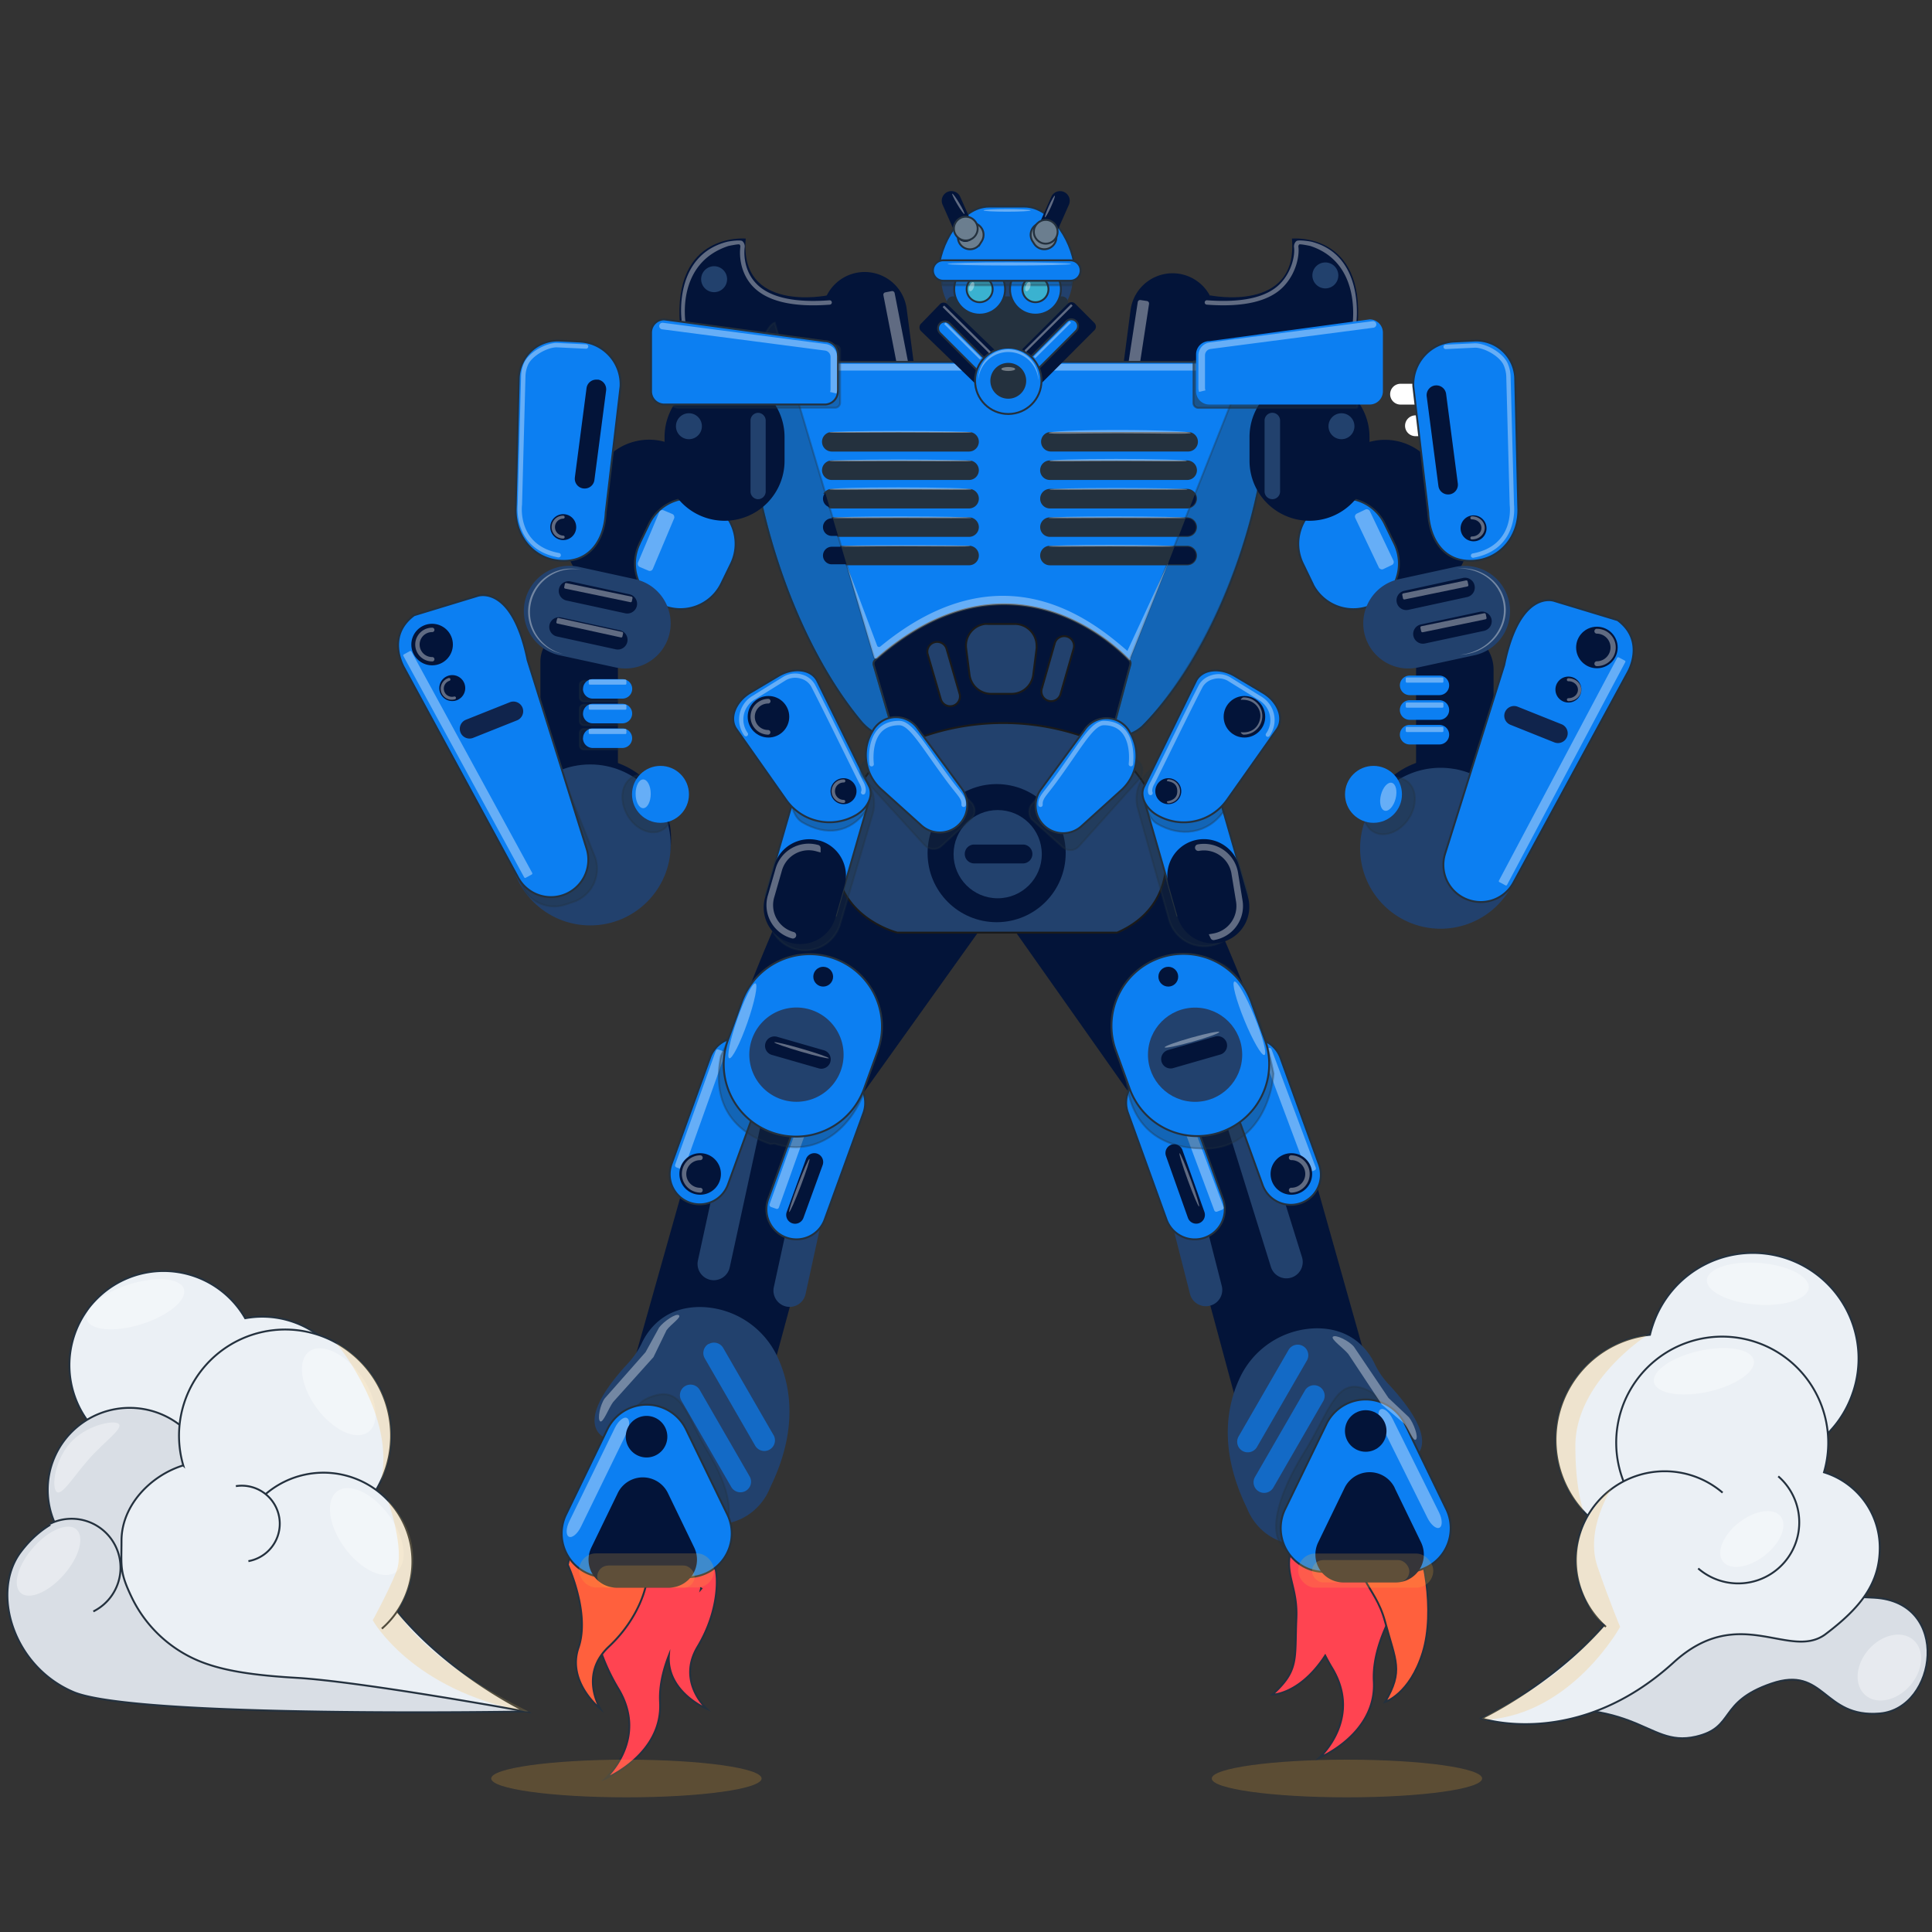 <svg xmlns="http://www.w3.org/2000/svg" viewBox="0 0 2167.12 2167.12"><rect x="0" y="0" width="2167.12" height="2167.12" fill="#333333" stroke="none"/><defs><style>.cls-1,.cls-20{isolation:isolate;}.cls-2{fill:#ebf0f5;}.cls-13,.cls-16,.cls-2,.cls-21,.cls-22,.cls-3,.cls-4,.cls-5,.cls-6{stroke:#24313e;}.cls-13,.cls-16,.cls-19,.cls-2,.cls-21,.cls-22,.cls-3,.cls-4,.cls-5,.cls-6{stroke-miterlimit:10;stroke-width:2.13px;}.cls-3{fill:#d9dee5;}.cls-4{fill:#ff4451;}.cls-5{fill:#ff603d;}.cls-17,.cls-20,.cls-6{fill:#0c7ff2;}.cls-7{fill:#2e2141;}.cls-8{fill:#787184;}.cls-12,.cls-14,.cls-25,.cls-9{fill:#fff;}.cls-10{fill:#031439;}.cls-11,.cls-19{fill:#22416d;}.cls-12,.cls-14,.cls-15,.cls-23,.cls-24{opacity:0.37;}.cls-13,.cls-16{fill:#24313e;}.cls-13{opacity:0.33;mix-blend-mode:multiply;}.cls-14,.cls-23,.cls-25{mix-blend-mode:overlay;}.cls-18{fill:#10244c;}.cls-19{stroke:#1a1a1a;}.cls-20{opacity:0.67;}.cls-21{fill:#3ab2d0;}.cls-22{fill:#6b7e8f;}.cls-24{mix-blend-mode:screen;}.cls-26{fill:#fbb03b;opacity:0.21;}</style></defs><g class="cls-1"><g id="Layer_1" data-name="Layer 1"><path class="cls-2" d="M202.61,1635.19c-3.14.57-6.32,1-9.56,1.31a105.62,105.62,0,1,1,82-157.83c3.14-.57,6.35-1,9.58-1.31a105.61,105.61,0,1,1-82,157.83Z"></path><path class="cls-3" d="M589.65,1919.77S152.46,1927.51,82.53,1898c-68-28.72-93.15-112.28-59.16-157.33,11.29-14.94,24.23-25.88,37.77-33a91.9,91.9,0,1,1,112.15,51c8.38,43.29-37.49,65.22,42.64,74,90.63,9.91,153.56-1.4,200.14,21.25S589.65,1919.77,589.65,1919.77Z"></path><path class="cls-3" d="M1667.17,1924.87s110.54-53.79,204-85.74c137.82-47.12,180-49.84,231.18-47,86.87,4.73,70.41,124.38,6.25,129.88s-61.46-54.24-121.75-33.5-40,49.18-84.6,59.49C1843.88,1961.46,1839.11,1894.41,1667.17,1924.87Z"></path><path class="cls-2" d="M2078.27,1562.32a118.51,118.51,0,0,1-99.64,80.06q-1.25,5.22-3,10.41a118.47,118.47,0,1,1-127.89-155.19c1-.14,2-.25,3-.36.83-3.48,1.82-7,3-10.43a118.46,118.46,0,1,1,224.56,75.51Z"></path><path class="cls-4" d="M1594.69,1754.64a60.34,60.34,0,0,1-.32,6.34,2.43,2.43,0,0,1-.08.61,296.9,296.9,0,0,0-33.27,49.94c-11.61,22.16-21.42,48.9-20,74.44,3.2,58.22-59.31,85-61.21,85.77,1.75-1.62,48.22-44.61,14.4-100.73-2.81-4.66-5.38-9.32-7.74-13.93-.82,1.28-1.65,2.51-2.49,3.75-27.83,40.05-56.89,40.12-56.89,40.12,30.39-27.38,25-39.61,27.06-85.82s-24.57-55.93,8.58-106.19c20.63-31.3,33.06-27.31,40.89-13.65a64.89,64.89,0,0,1,91.08,59.35Z"></path><path class="cls-5" d="M1553.66,1909.1s27.71-8.81,42.18-55.38.63-115.79-12.58-138.45-36.88-57.9-53.37,0,11.8,59.16,23.77,103.84S1574.41,1873.86,1553.66,1909.1Z"></path><path class="cls-4" d="M792.63,1916.68c-1.33-.54-44.59-19.08-42.37-59.38a2.55,2.55,0,0,1,0-.39c-6.53,16.76-10.82,34.78-9.85,52.25,3.2,58.22-59.31,85-61.21,85.78,1.75-1.63,48.22-44.62,14.4-100.74-34.46-57.21-33.65-112.69-28-129.06a64.87,64.87,0,0,1,96-43.5,44.92,44.92,0,0,1,40.4,36c3.89,11.34,4.46,49.74-19.4,89.35C759.26,1885.79,791.42,1915.55,792.63,1916.68Z"></path><path class="cls-5" d="M638,1750.57a41.9,41.9,0,0,0-1,4.28,1.58,1.58,0,0,0-.06.42,205,205,0,0,1,12.72,39.55c3.54,17,5,36.61-.74,53.35-13.14,38.17,23.43,67.8,24.55,68.69-.86-1.42-23.68-38.82,9.45-69.81,33.76-31.58,43.7-68.69,43-80.65a44.91,44.91,0,0,0-88-15.83Z"></path><path class="cls-6" d="M786.7,1781.87l-.39.44a2.45,2.45,0,0,0,.07-.62A1.31,1.31,0,0,1,786.7,1781.87Z"></path><path id="Path_34261" data-name="Path 34261" class="cls-7" d="M1280.33,764.7v23.18h22.32Z"></path><path id="Rectangle_2164" data-name="Rectangle 2164" class="cls-8" d="M1403.39,460.08h44a9.27,9.27,0,0,1,9.27,9.26h0a9.27,9.27,0,0,1-9.27,9.27h-44a9.27,9.27,0,0,1-9.27-9.27h0A9.27,9.27,0,0,1,1403.39,460.08Z"></path><path id="Rectangle_2165" data-name="Rectangle 2165" class="cls-8" d="M1401.42,492h58.14a9.26,9.26,0,0,1,9.27,9.26h0a9.26,9.26,0,0,1-9.27,9.26h-58.14a9.26,9.26,0,0,1-9.26-9.26h0A9.26,9.26,0,0,1,1401.42,492Z"></path><path id="Path_34262" data-name="Path 34262" class="cls-9" d="M1571,430.48h75.14a11.7,11.7,0,0,1,11.7,11.68h0a11.68,11.68,0,0,1-11.7,11.66H1571a11.66,11.66,0,0,1-11.68-11.64v0h0A11.68,11.68,0,0,1,1571,430.48Z"></path><path id="Path_34263" data-name="Path 34263" class="cls-9" d="M1587.74,465.9h75.12a11.68,11.68,0,0,1,11.7,11.67h0a11.68,11.68,0,0,1-11.68,11.68h-75.14a11.67,11.67,0,0,1-11.69-11.66v0h0a11.67,11.67,0,0,1,11.69-11.67Z"></path><path id="Path_9303" data-name="Path 9303" class="cls-10" d="M1140.4,985.21,940.21,1265.4a82.56,82.56,0,0,1-102.39,45.78c-38-13.34-62.85-53.88-11.81-165.11,0,0,97.43-268.17,150.65-278.09S1187.31,877.53,1140.4,985.21Z"></path><path id="Path_9304" data-name="Path 9304" class="cls-10" d="M1094.32,981.71l200,283.69a82.64,82.64,0,0,0,102.42,45.78c38-13.35,64.73-54.11,13.7-165.6,0,0-99.35-267.75-152.53-277.75S1047.26,874.08,1094.32,981.71Z"></path><path id="Path_9307" data-name="Path 9307" class="cls-10" d="M788.87,1251.64l-98.15,348a74.27,74.27,0,0,0,45.8,90.38c35.45,12.49,81.23-1.91,119.7-114L944,1250.82a115.35,115.35,0,0,0-18.32-99.23c-26.09-34.88-69.52-49.94-128.32,76.75a153,153,0,0,0-8.33,23.1Z"></path><path id="Path_9308" data-name="Path 9308" class="cls-10" d="M1455.06,1251.64l98.13,348a74.27,74.27,0,0,1-45.78,90.38c-35.46,12.49-81.24-1.91-119.7-114L1300,1250.82a115.27,115.27,0,0,1,18.32-99.23c26.08-34.88,69.52-49.94,128.3,76.75a148.4,148.4,0,0,1,8.33,23.1Z"></path><path id="Rectangle_1251" data-name="Rectangle 1251" class="cls-11" d="M849.77,1192.58h0a18.22,18.22,0,0,1,13.91,21.67h0l-45.17,207.44a18.31,18.31,0,0,1-21.74,13.91h0a18.3,18.3,0,0,1-13.91-21.74l45.19-207.48A18.27,18.27,0,0,1,849.77,1192.58Z"></path><path id="Rectangle_1252" data-name="Rectangle 1252" class="cls-11" d="M934.87,1222.46h0a18.28,18.28,0,0,1,13.9,21.73l-45.19,207.43a18.23,18.23,0,0,1-21.67,13.91h0A18.29,18.29,0,0,1,868,1443.79l45.19-207.44A18.29,18.29,0,0,1,934.87,1222.46Z"></path><path id="Rectangle_1253" data-name="Rectangle 1253" class="cls-11" d="M1448.4,1433.09h0a18.22,18.22,0,0,1-22.82-11.95h0l-63.09-202.7a18.24,18.24,0,0,1,11.77-23l.18-.06h0a18.28,18.28,0,0,1,22.86,12l0,.12h0l63.13,202.63A18.31,18.31,0,0,1,1448.4,1433.09Z"></path><path id="Path_9336" data-name="Path 9336" class="cls-11" d="M1357,1464.65a18.34,18.34,0,0,1-22.18-13.21h0l-52.4-205.76a18.28,18.28,0,1,1,35-10.68,14.77,14.77,0,0,1,.44,1.74l52.59,205.62a18.25,18.25,0,0,1-13.15,22.2h0Z"></path><path id="Rectangle_1256" data-name="Rectangle 1256" class="cls-6" d="M839.56,1165.86h0A33.73,33.73,0,0,1,859.85,1209h0v.12l-43.29,119.58a33.69,33.69,0,0,1-43.12,20.18h0a33.7,33.7,0,0,1-20.23-43.11h0l43.32-119.51a33.66,33.66,0,0,1,43-20.42Z"></path><path id="Rectangle_1257" data-name="Rectangle 1257" class="cls-6" d="M948.19,1205.34h0a33.7,33.7,0,0,1,20.3,43.11v0h0L925,1368.1a33.66,33.66,0,0,1-43,20.08h0A33.73,33.73,0,0,1,861.71,1345h0L905,1225.41a33.66,33.66,0,0,1,43.17-20.08l.06,0Z"></path><path id="Rectangle_1280" data-name="Rectangle 1280" class="cls-10" d="M916.83,1294.09h0a10,10,0,0,1,5.95,12.74l-21.57,59.27a10,10,0,0,1-12.74,6h0a9.92,9.92,0,0,1-6-12.71v0l21.57-59.24A10,10,0,0,1,916.83,1294.09Z"></path><rect class="cls-12" x="779.85" y="1174.26" width="11.01" height="140.35" rx="2.23" transform="translate(464.14 -191.61) rotate(19.65)"></rect><rect class="cls-12" x="886.84" y="1212.65" width="11.01" height="146.45" rx="2.23" transform="translate(484.32 -225.18) rotate(19.65)"></rect><path id="Rectangle_1255" data-name="Rectangle 1255" class="cls-13" d="M936.42,1085.47h0c45.25,15.19,32.34,140.78,32.34,140.78-16.37,42.08-54.63,71.7-99.84,56.51l-4.82.42c-45.25-15.18-65.31-49.67-55.43-98.45l10.1-22.15c16.21-42.17,72.16-92.24,117.46-77.16Z"></path><path id="Rectangle_1255-2" data-name="Rectangle 1255" class="cls-6" d="M935.7,1075.12h0a81.1,81.1,0,0,1,48.79,103.8l0,0v.21l-15.34,42.32a81.1,81.1,0,0,1-103.78,48.67h0a81.08,81.08,0,0,1-48.79-103.77h0l15.28-42.24a81.13,81.13,0,0,1,103.69-49.06Z"></path><path id="Path_9312" data-name="Path 9312" class="cls-11" d="M676.67,1611.84c-10-6.35-24.57-26.16,27.74-82.62a92,92,0,0,0,15.5-22.68c7.08-15,25.06-40.41,65.33-40.48a96.92,96.92,0,0,1,88.14,58.81c14,31.75,21.09,79.19-8,140.56-.88,1.83-1.71,3.72-2.52,5.6-3.8,8.86-22.06,43.9-73.11,38.85l-95.49-85a125.39,125.39,0,0,0-17.6-13Z"></path><path class="cls-14" d="M673.16,1594.26h0c3.28,2.4,9.45-14.67,14.62-21.64L733,1522.28l14.68-30.21c5.17-7,17.07-14.41,13.79-16.81h0c-3.29-2.39-17,6.91-22.18,13.87l-15.17,27.59-45.78,51.86C673.17,1575.54,669.88,1591.87,673.16,1594.26Z"></path><path class="cls-13" d="M793.5,1627.58c25.22,41.05,34.23,81.76,9.47,94.33s-65.28-10.5-90.5-51.55-11.21-91.22,14.43-102.21C765.7,1551.53,768.29,1586.53,793.5,1627.58Z"></path><path id="Path_9341" data-name="Path 9341" class="cls-11" d="M893.38,1130.13A52.87,52.87,0,1,1,840.51,1183h0A52.89,52.89,0,0,1,893.38,1130.13Z"></path><path id="Path_9342" data-name="Path 9342" class="cls-10" d="M871,1162.77,923.81,1178a10.55,10.55,0,1,1-5.09,20.48c-.25-.06-.49-.13-.73-.21l-52.85-15.19a10.57,10.57,0,0,1,5.85-20.27Z"></path><circle id="Ellipse_686" data-name="Ellipse 686" class="cls-10" cx="923.38" cy="1095.55" r="11.1"></circle><circle id="Ellipse_687" data-name="Ellipse 687" class="cls-10" cx="785.36" cy="1316.82" r="23.31"></circle><path id="Path_9305" data-name="Path 9305" class="cls-10" d="M975.33,742.19l25,85.06,249,19.61,22.83-104.67S1141.53,592.8,975.33,742.19Z"></path><path id="Rectangle_1243" data-name="Rectangle 1243" class="cls-10" d="M963.72,305.51h0A47.5,47.5,0,0,1,1017,346.39L1039.37,517a47.49,47.49,0,0,1-40.9,53.26h0a47.49,47.49,0,0,1-53.26-40.9h0L922.82,358.75A47.49,47.49,0,0,1,963.72,305.51Z"></path><rect class="cls-12" x="999.9" y="326.25" width="12.83" height="100.64" rx="2.6" transform="translate(-53.44 199.36) rotate(-11.02)"></rect><path id="Rectangle_1244" data-name="Rectangle 1244" class="cls-10" d="M1245.81,518.65l22.32-170.74a47.57,47.57,0,0,1,53.26-41h0a47.58,47.58,0,0,1,41,53.34L1340.06,531a47.55,47.55,0,0,1-53.3,41h0a47.55,47.55,0,0,1-40.94-53.32Z"></path><rect class="cls-12" x="1268.95" y="336.52" width="12.83" height="100.64" rx="2.6" transform="translate(2477.43 962.36) rotate(-171.29)"></rect><path id="Path_9309" data-name="Path 9309" class="cls-10" d="M928.3,331.29S829,351.82,836.48,267.62c0,0-82.21-7.91-73.77,97.14l-.57,40.17H938.53v-57H928.39Z"></path><g class="cls-15"><path class="cls-9" d="M765.19,361.9c-1.43-2.74-.56-2.19-.7-3.45-.08-.68-9.19-71.7,51.09-87.25,2.58-.66,15.16-2.47,17.15-.71a7.87,7.87,0,0,1,2.6,6.93c-1.2,9.09,0,27,12.7,40.41,14.8,15.63,42.52,22,82.38,19a2.46,2.46,0,0,1,.37,4.91c-41.41,3.17-70.45-3.72-86.33-20.48-14.1-14.88-15.32-34.49-14-44.44a2.91,2.91,0,0,0-1-2.6c-.77-.68-11.67,1.47-12.65,1.8-58,19.24-48.14,83.45-47.84,86,.15,1.35-2.14-.3-3.49-.14Z"></path></g><path id="Path_9310" data-name="Path 9310" class="cls-10" d="M1357.24,331.29s99.32,20.44,91.91-63.67c0,0,82.16-7.91,73.71,97.14l.63,40.17H1347v-57h10.24Z"></path><g class="cls-15"><path class="cls-9" d="M1520.62,366c1.43-2.75.56-2.2.71-3.45.08-.68,10.2-75.82-50.08-91.37-2.58-.66-15.16-2.47-17.15-.71a7.89,7.89,0,0,0-2.59,6.93c1.19,9.09-2.48,27-15.17,40.41-14.8,15.63-42.52,22-82.38,19a2.46,2.46,0,1,0-.38,4.91c41.42,3.17,70.46-3.72,86.34-20.48,14.1-14.88,17.78-34.49,16.48-44.44a2.91,2.91,0,0,1,1-2.6c.77-.68,11.67,1.47,12.65,1.8,58,19.24,47.12,87.56,46.83,90.16-.16,1.35,2.13-.29,3.48-.14Z"></path></g><path class="cls-6" d="M1423.06,441.87a496.33,496.33,0,0,1-4.56,65.61c-15.63,117-69.88,240.62-137.17,307.54a47.63,47.63,0,0,1-18.07,10h0a20.52,20.52,0,0,1-5.2.74h-4.71a5.72,5.72,0,0,1-1.6-.22.09.09,0,0,1-.08,0,5.22,5.22,0,0,1-3.5-6.48l19.72-73.48a.13.13,0,0,0,0-.07,5.23,5.23,0,0,0-1.31-5c-16.88-17.6-136.16-131.58-285,0a5.25,5.25,0,0,0-1.58,5.47l21.37,73a4.36,4.36,0,0,1,0,.79,4.57,4.57,0,0,1,0,.82v.09a5.21,5.21,0,0,1-5.23,5.11H996a30.27,30.27,0,0,1-5.42-.5c-9.56-1.7-17.7-7.79-24.33-15.33-38.79-46.34-70.56-109-92.6-174.8s-34.43-134.63-34.43-193.25v0A35.94,35.94,0,0,1,863.05,408a36.5,36.5,0,0,1,12.12-2.07H1387.1l0,0a36,36,0,0,1,35.92,35.92Z"></path><path class="cls-13" d="M1001.4,819.7a4.57,4.57,0,0,1,0,.82v.09a5.21,5.21,0,0,1-5.23,5.11H996a30.27,30.27,0,0,1-5.42-.5c-9.56-1.7-17.7-7.79-24.33-15.33-38.79-46.34-70.56-109-92.6-174.8s-34.43-134.63-34.43-193.25v0c0-15.58,15.88-74.81,29.75-79.79L981.56,740.46a5.25,5.25,0,0,0-1.58,5.47l21.37,73A4.36,4.36,0,0,1,1001.4,819.7Z"></path><path class="cls-13" d="M1247.45,823.18a3.69,3.69,0,0,0,.06.81v.1c0,2.86-.55,1.95,2.58,1.95h.11a36.77,36.77,0,0,0,6-.5c10.56-1.7,19.23-3.9,26.56-11.45,42.85-46.33,77.94-109,102.28-174.8s38-134.63,38-193.25v0c0-15.58-11-28.84-26.3-33.82L1266.59,740.46a3.62,3.62,0,0,1,1.4,4.6l-20.48,77.33A3.6,3.6,0,0,0,1247.45,823.18Z"></path><rect class="cls-12" x="868.99" y="408.09" width="525.13" height="7.62" rx="1.55"></rect><path id="Rectangle_1258" data-name="Rectangle 1258" class="cls-16" d="M933,485.66h154a9.91,9.91,0,0,1,9.9,9.88h0a10,10,0,0,1-9.9,9.9H933a9.92,9.92,0,0,1-9.88-9.9h0A9.88,9.88,0,0,1,933,485.66Z"></path><path id="Rectangle_1259" data-name="Rectangle 1259" class="cls-16" d="M933,517.56h154a9.94,9.94,0,0,1,9.9,9.9h0a9.91,9.91,0,0,1-9.9,9.86H933a9.86,9.86,0,0,1-9.88-9.84v0h0A9.9,9.9,0,0,1,933,517.56Z"></path><path class="cls-16" d="M1096.91,559.34a9.94,9.94,0,0,1-9.91,9.91H933a10.17,10.17,0,0,1-2.49-.32l-4.83-16.19a9.9,9.9,0,0,1,7.3-3.28h154A9.91,9.91,0,0,1,1096.91,559.34Z"></path><path class="cls-16" d="M1096.91,591.26a9.92,9.92,0,0,1-9.91,9.86H940.1l-5.87-19.77H1087A10,10,0,0,1,1096.91,591.26Z"></path><path class="cls-16" d="M1096.91,623.16A9.88,9.88,0,0,1,1087,633H949.61l-5.89-19.77H1087A9.9,9.9,0,0,1,1096.91,623.16Z"></path><path id="Rectangle_1263" data-name="Rectangle 1263" class="cls-16" d="M1177.65,517.56h154a9.94,9.94,0,0,1,9.9,9.91h0a9.91,9.91,0,0,1-9.9,9.85h-154a9.85,9.85,0,0,1-9.86-9.85h0A9.89,9.89,0,0,1,1177.65,517.56Z"></path><path class="cls-16" d="M1341.57,559.34a10,10,0,0,1-6.75,9.39,9.44,9.44,0,0,1-3.16.52h-154a9.85,9.85,0,0,1-9.83-9.86v-.07a9.87,9.87,0,0,1,9.78-9.86h154.08a10,10,0,0,1,8.65,5.12l.08.13c.07.17.24.52.47,1A9.36,9.36,0,0,1,1341.57,559.34Z"></path><path class="cls-16" d="M1341.57,591.26a9.92,9.92,0,0,1-9.91,9.86h-154a9.85,9.85,0,0,1-9.83-9.86v0a9.89,9.89,0,0,1,9.83-9.86h154A10,10,0,0,1,1341.57,591.26Z"></path><path class="cls-16" d="M1341.57,623.16a9.88,9.88,0,0,1-9.91,9.88h-154a9.84,9.84,0,0,1-9.83-9.83v-.08a9.86,9.86,0,0,1,9.78-9.86h154.08A9.92,9.92,0,0,1,1341.57,623.16Z"></path><path id="Rectangle_1267" data-name="Rectangle 1267" class="cls-16" d="M1178.74,485.66h154a9.9,9.9,0,0,1,9.91,9.82h0a9.91,9.91,0,0,1-9.91,9.91h-154a9.91,9.91,0,0,1-9.9-9.91h0a9.85,9.85,0,0,1,9.83-9.87h0Z"></path><path id="Rectangle_1269" data-name="Rectangle 1269" class="cls-10" d="M644.57,567.37l28.52-44.18a65.33,65.33,0,0,1,90.3-19.59l.09,0h0A65.36,65.36,0,0,1,783,594l0,0-28.5,44.17a65.34,65.34,0,0,1-90.31,19.53l-.07-.05h0A65.33,65.33,0,0,1,644.57,567.37Z"></path><path id="Rectangle_1270" data-name="Rectangle 1270" class="cls-6" d="M717.31,609.86l10.78-22.26A51.16,51.16,0,0,1,796.36,564h0A51.16,51.16,0,0,1,820,632.27L809.17,654.5A51,51,0,0,1,741,678.16h0A51.06,51.06,0,0,1,717.35,610Z"></path><rect class="cls-12" x="726.85" y="571.79" width="18.09" height="68.96" rx="3.67" transform="translate(293.32 -238.26) rotate(22.86)"></rect><path id="Path_9315" data-name="Path 9315" class="cls-11" d="M1585.41,1635.23c10-6.28,24.49-26.07-27.61-82.33a90.16,90.16,0,0,1-15.55-22.6c-7-15-25-40.28-65.07-40.35a96.56,96.56,0,0,0-87.84,58.62c-14,31.64-21,78.9,7.92,140.07.88,1.88,1.71,3.72,2.51,5.59,3.79,8.83,22,43.78,72.89,38.74l95.16-84.79a126.59,126.59,0,0,1,17.59-12.94Z"></path><path class="cls-13" d="M1463,1629.07c-29.74,47.52-43.15,94.72-19.61,109.46s66.74-11.83,96.48-59.34,21-105.84-3.57-118.73C1499.09,1541,1492.75,1581.56,1463,1629.07Z"></path><path id="Path_9316" data-name="Path 9316" class="cls-6" d="M1576,1597.37l46.29,95.41a49,49,0,0,1-44.08,70.43h-92.61a49.05,49.05,0,0,1-44.13-70.34l46.29-95.37a49,49,0,0,1,88.24,0Z"></path><path class="cls-12" d="M1548.67,1580.82h0c-3.54,1.79-3.28,9.55.59,17.32l52,104.65c3.87,7.78,9.87,12.63,13.41,10.83h0c3.54-1.79,3.27-9.55-.59-17.32l-52-104.65C1558.21,1583.87,1552.21,1579,1548.67,1580.82Z"></path><path id="Path_9317" data-name="Path 9317" class="cls-10" d="M1564.4,1669l29.55,61a31.29,31.29,0,0,1-27.81,45h-59.51a31.3,31.3,0,0,1-28-45l29.55-61a31.28,31.28,0,0,1,56.31,0Z"></path><path id="Rectangle_1271" data-name="Rectangle 1271" class="cls-10" d="M812.73,422.87h0a67.3,67.3,0,0,1,67.3,67.3h0v26.62a67.29,67.29,0,0,1-67.24,67.35h-.06a67.29,67.29,0,0,1-67.29-67.29h0V490.17a67.28,67.28,0,0,1,67.26-67.3Z"></path><path class="cls-13" d="M756.7,387.1h180a5.65,5.65,0,0,1,5.65,5.65v59a5.65,5.65,0,0,1-5.65,5.65H761a9.95,9.95,0,0,1-9.95-9.95V392.76A5.65,5.65,0,0,1,756.7,387.1Z"></path><path id="Path_9319" data-name="Path 9319" class="cls-6" d="M925.12,453.75h-180A14.78,14.78,0,0,1,730.3,439h0v-66a14.79,14.79,0,0,1,14.77-14.74l180,24.4a14.81,14.81,0,0,1,14.78,14.77V439A14.83,14.83,0,0,1,925.12,453.75Z"></path><g class="cls-15"><path class="cls-9" d="M742.68,369.38,925.5,393.24a7.18,7.18,0,0,1,6.11,7.08v36.52a7.13,7.13,0,0,1-.57,2.81l7.23,1.75a13.93,13.93,0,0,0,.74-4.56V400.32a14.62,14.62,0,0,0-12.5-14.4L743.64,362.06a3.69,3.69,0,1,0-1,7.32Z"></path></g><path class="cls-13" d="M1340,404.93h181.23a1.38,1.38,0,0,1,1.38,1.38v49.84a1.38,1.38,0,0,1-1.38,1.38H1344.31a5.67,5.67,0,0,1-5.67-5.67V406.31A1.38,1.38,0,0,1,1340,404.93Z"></path><path id="Path_9320" data-name="Path 9320" class="cls-6" d="M629.65,629.06h0c-31.46-1.45-52.74-28.39-51.19-59.86l3.47-145.67A43.69,43.69,0,0,1,627.45,382l22.86,1.09a48.12,48.12,0,0,1,45.78,50.23L679.42,574.82C678.07,606,661.09,630.67,629.65,629.06Z"></path><path id="Path_9334" data-name="Path 9334" class="cls-10" d="M640,707.84h19.26a33.84,33.84,0,0,1,33.87,33.81h0V885.2a33.82,33.82,0,0,1-33.77,33.86H640a33.84,33.84,0,0,1-33.82-33.84V741.77A33.84,33.84,0,0,1,640,707.93Z"></path><path id="Rectangle_1273" data-name="Rectangle 1273" class="cls-11" d="M649.15,635.83l63.21,13.82A50.76,50.76,0,0,1,751.13,710h0a50.78,50.78,0,0,1-60.4,38.69L627.55,735a50.79,50.79,0,0,1-38.79-60.4h0A50.8,50.8,0,0,1,649.15,635.83Z"></path><circle id="Ellipse_679" data-name="Ellipse 679" class="cls-10" cx="662.51" cy="940.83" r="90.24"></circle><circle id="Ellipse_680" data-name="Ellipse 680" class="cls-11" cx="662.04" cy="947.75" r="90.28"></circle><ellipse class="cls-13" cx="726.18" cy="901.4" rx="25.88" ry="34.01" transform="translate(-349.56 474.03) rotate(-29.48)"></ellipse><circle id="Ellipse_681" data-name="Ellipse 681" class="cls-17" cx="740.87" cy="891.02" r="31.93"></circle><path class="cls-13" d="M633.87,1014.74l8.74-2.86a39.37,39.37,0,0,0,25.16-49.66l-40.7-101.8a39.37,39.37,0,0,0-49.65-25.16l-8.75,2.86C548,844.89,544.52,868.34,551.28,889l32.94,100.58A39.36,39.36,0,0,0,633.87,1014.74Z"></path><path id="Path_9321" data-name="Path 9321" class="cls-6" d="M464.53,690.08l71.26-21.69s38.55-13.66,56,72L658,951.9a41.88,41.88,0,0,1-26.09,52h0a41.87,41.87,0,0,1-50.66-19.43l-128-235.53S432.29,714,464.53,690.08Z"></path><rect class="cls-12" x="382.02" y="852.34" width="285.42" height="10.27" rx="1.17" transform="translate(1026.09 -13.87) rotate(61.38)"></rect><path id="Rectangle_1274" data-name="Rectangle 1274" class="cls-10" d="M1518.07,503.81h0a65.31,65.31,0,0,1,90.31,19.38l.07.1,28.5,44.17a65.35,65.35,0,0,1-19.44,90.35l0,0h0a65.32,65.32,0,0,1-90.32-19.39l-.06-.1-28.51-44.16A65.36,65.36,0,0,1,1518,503.83Z"></path><path id="Rectangle_1275" data-name="Rectangle 1275" class="cls-6" d="M1472.22,654.57l-10.78-22.3A51.08,51.08,0,0,1,1485,564h0a51.07,51.07,0,0,1,68.22,23.63l10.83,22.27a51.11,51.11,0,0,1-23.69,68.28h0a51.06,51.06,0,0,1-68.25-23.6v0Z"></path><rect class="cls-12" x="1532.56" y="570.58" width="18.09" height="68.96" rx="3.67" transform="translate(-110.36 721.93) rotate(-25.48)"></rect><path id="Rectangle_1276" data-name="Rectangle 1276" class="cls-10" d="M1468.91,584.14h0a67.3,67.3,0,0,1-67.33-67.26h0V490.17a67.28,67.28,0,0,1,67.26-67.3h0a67.28,67.28,0,0,1,67.32,67.24v.07h0v26.68a67.3,67.3,0,0,1-67.32,67.28Z"></path><path class="cls-13" d="M1340,404.93h181.23a1.38,1.38,0,0,1,1.38,1.38v49.84a1.38,1.38,0,0,1-1.38,1.38H1344.31a5.67,5.67,0,0,1-5.67-5.67V406.31A1.38,1.38,0,0,1,1340,404.93Z"></path><path id="Path_9322" data-name="Path 9322" class="cls-17" d="M1356.41,453.75h180A14.85,14.85,0,0,0,1551.2,439v-66a14.85,14.85,0,0,0-14.79-14.74l-180,24.4a14.81,14.81,0,0,0-14.78,14.77V439A14.79,14.79,0,0,0,1356.41,453.75Z"></path><g class="cls-15"><path class="cls-9" d="M1540.58,367.6l-182.82,23.86a7.18,7.18,0,0,0-6.11,7.08v36.52a7.13,7.13,0,0,0,.57,2.81l-7.22,1.75a13.71,13.71,0,0,1-.74-4.56V398.54a14.61,14.61,0,0,1,12.49-14.4l182.87-23.86a3.69,3.69,0,0,1,1,7.32Z"></path></g><path id="Path_9323" data-name="Path 9323" class="cls-6" d="M1651.85,629.06h0c31.46-1.45,52.73-28.39,51.18-59.86l-3.47-145.67A43.71,43.71,0,0,0,1654,382l-22.89,1.09a48.18,48.18,0,0,0-45.78,50.23L1602,574.82C1603.53,605.94,1620.35,630.67,1651.85,629.06Z"></path><g class="cls-15"><path class="cls-9" d="M1652.24,625.7a2.3,2.3,0,0,0,.45-.05c50.2-9.27,45.91-56.59,45.57-59.66l-3.8-142.94a39.48,39.48,0,0,0-3.39-15.63c-5.72-12.38-24.69-22.34-36.59-22.34l-33.06,1.56a2.47,2.47,0,0,0,.24,4.93L1654.6,390c10.07,0,27.23,9.18,32,19.48a34.8,34.8,0,0,1,3,13.7l3.82,143.3c.24,1.86,5.41,45.65-41.56,54.33a2.47,2.47,0,0,0,.44,4.89Z"></path></g><path id="Rectangle_1277" data-name="Rectangle 1277" class="cls-10" d="M1631.88,707.84h0a43.48,43.48,0,0,1,43.47,43.47V875.57A43.47,43.47,0,0,1,1631.88,919h0a43.47,43.47,0,0,1-43.47-43.47V751.31A43.47,43.47,0,0,1,1631.88,707.84Z"></path><path id="Rectangle_1278" data-name="Rectangle 1278" class="cls-11" d="M1653.88,735l-63.18,13.69A50.72,50.72,0,0,1,1530.32,710h0a50.75,50.75,0,0,1,38.77-60.33l63.17-13.76a50.71,50.71,0,0,1,60.39,38.71v0h0A50.7,50.7,0,0,1,1653.94,735Z"></path><circle id="Ellipse_682" data-name="Ellipse 682" class="cls-10" cx="1618.99" cy="940.71" r="90.24"></circle><path id="Path_9344" data-name="Path 9344" class="cls-11" d="M1631.62,862.57A90.28,90.28,0,1,1,1527,935.78h0a90.22,90.22,0,0,1,104.45-73.19Z"></path><ellipse class="cls-13" cx="1558.45" cy="904" rx="34.01" ry="25.88" transform="translate(-57.92 1699.84) rotate(-56.33)"></ellipse><circle id="Ellipse_684" data-name="Ellipse 684" class="cls-17" cx="1540.63" cy="891.02" r="31.93"></circle><path id="Path_9324" data-name="Path 9324" class="cls-6" d="M1814.46,695.6,1743.2,674s-38.54-13.66-55.94,72L1621,957.47a41.62,41.62,0,0,0,26.09,51.95h0a41.7,41.7,0,0,0,50.61-19.52l128-235.5S1846.67,719.54,1814.46,695.6Z"></path><rect class="cls-12" x="1609.58" y="860.18" width="285.42" height="10.27" rx="1.17" transform="translate(3338.1 -276.81) rotate(117.96)"></rect><circle id="Ellipse_694" data-name="Ellipse 694" class="cls-10" cx="484.69" cy="723" r="23.31"></circle><circle id="Ellipse_695" data-name="Ellipse 695" class="cls-10" cx="1791.24" cy="726.28" r="23.31"></circle><circle id="Ellipse_696" data-name="Ellipse 696" class="cls-10" cx="507.3" cy="771.82" r="14.56"></circle><circle id="Ellipse_697" data-name="Ellipse 697" class="cls-10" cx="1759.27" cy="773.47" r="14.56"></circle><path id="Rectangle_1290" data-name="Rectangle 1290" class="cls-18" d="M516.53,821.55h0a10.93,10.93,0,0,1,6.1-14.21h0l49.24-19.64a11,11,0,0,1,14.23,6.1h0A11,11,0,0,1,580,808h0l-49.24,19.64a10.92,10.92,0,0,1-14.2-6Z"></path><path id="Rectangle_1291" data-name="Rectangle 1291" class="cls-18" d="M1688.14,798.83h0a11,11,0,0,1,14.21-6.13h0l49.24,19.68a10.93,10.93,0,0,1,6.12,14.21h0a10.94,10.94,0,0,1-14.21,6.14h0L1694.26,813a10.91,10.91,0,0,1-6.16-14.15Z"></path><path id="Rectangle_1292" data-name="Rectangle 1292" class="cls-10" d="M1625.74,554.54h0a10.92,10.92,0,0,1-12.27-9.4v0h0l-13.11-100.3a11,11,0,0,1,9.19-12.46h.25a11,11,0,0,1,12.29,9.42h0l13.11,100.3a10.93,10.93,0,0,1-9.18,12.44h-.28Z"></path><path id="Rectangle_1293" data-name="Rectangle 1293" class="cls-10" d="M670.46,425.74h0A11,11,0,0,1,679.88,438L666.74,538.42a10.94,10.94,0,0,1-12.17,9.47h-.26a10.94,10.94,0,0,1-9.48-12.16,1,1,0,0,1,0-.25l13.11-100.3a11,11,0,0,1,12.45-9.25h0Z"></path><path id="Path_9327" data-name="Path 9327" class="cls-19" d="M1134.46,778.27h-22.59a24.44,24.44,0,0,1-24.34-21.35l-3.79-29.63a24.5,24.5,0,0,1,21.15-27.39q1.56-.07,3.12,0h30.19a24.49,24.49,0,0,1,24.52,24.46v0q.08,1.54,0,3.09l-3.79,29.71A24.49,24.49,0,0,1,1134.46,778.27Z"></path><path id="Rectangle_1297" data-name="Rectangle 1297" class="cls-19" d="M1196.8,714h0a11,11,0,0,1,7.49,13.54l-14.66,51a11,11,0,0,1-13.57,7.54h0a11,11,0,0,1-7.49-13.56l14.57-51a11,11,0,0,1,13.53-7.53h0Z"></path><path id="Path_9346" data-name="Path 9346" class="cls-19" d="M1068.93,791.71a11,11,0,0,1-13.59-7.39v0h0l-14.86-50.91a11,11,0,0,1,21.07-6.16l14.79,50.91a11,11,0,0,1-7.46,13.56Z"></path><path id="Rectangle_1299" data-name="Rectangle 1299" class="cls-10" d="M627,660.52h0A11,11,0,0,1,640,652.18l66.05,14.41a11,11,0,0,1,8.33,13h0a11,11,0,0,1-13.07,8.33l-66.05-14.36A11,11,0,0,1,627,660.52Z"></path><path id="Rectangle_1300" data-name="Rectangle 1300" class="cls-10" d="M616.35,700.94h0a10.94,10.94,0,0,1,13-8.33l66,14.39a10.94,10.94,0,0,1,8.3,13h0a10.91,10.91,0,0,1-13,8.33l-66.05-14.44A10.94,10.94,0,0,1,616.35,700.94Z"></path><path id="Rectangle_1301" data-name="Rectangle 1301" class="cls-10" d="M1566.73,675.72h0a10.94,10.94,0,0,1,8.33-13L1641,648.29a10.93,10.93,0,0,1,13,8.34h0a10.94,10.94,0,0,1-8.29,13.07h0l-66,14.36A10.93,10.93,0,0,1,1566.73,675.72Z"></path><path id="Rectangle_1302" data-name="Rectangle 1302" class="cls-10" d="M1585.41,713.46h0a10.94,10.94,0,0,1,8.34-13l66.22-14.2a11,11,0,0,1,13.07,8.34h0a11.05,11.05,0,0,1-8.33,13l-66.26,14.18a10.92,10.92,0,0,1-13-8.31Z"></path><path class="cls-13" d="M655,763.74h38.12a0,0,0,0,1,0,0v23.17a0,0,0,0,1,0,0H655a4.7,4.7,0,0,1-4.7-4.7V768.44A4.7,4.7,0,0,1,655,763.74Z"></path><path id="Rectangle_1303" data-name="Rectangle 1303" class="cls-17" d="M654,772.72h0a10.93,10.93,0,0,1,10.93-10.93h33.22a10.93,10.93,0,0,1,11,10.85v.05h0a11,11,0,0,1-11,10.95H664.82a11,11,0,0,1-10.93-10.95Z"></path><path class="cls-13" d="M655,790.4h38.12a0,0,0,0,1,0,0v23.17a0,0,0,0,1,0,0H655a4.7,4.7,0,0,1-4.7-4.7V795.1A4.7,4.7,0,0,1,655,790.4Z"></path><path id="Rectangle_1304" data-name="Rectangle 1304" class="cls-17" d="M654,800.36h0a10.93,10.93,0,0,1,10.93-10.93h33.22a10.93,10.93,0,0,1,10.94,10.93h0a11,11,0,0,1-10.94,11h-33.3a10.94,10.94,0,0,1-10.93-10.94Z"></path><path class="cls-13" d="M655,817.57h38.12a0,0,0,0,1,0,0v23.17a0,0,0,0,1,0,0H655a4.7,4.7,0,0,1-4.7-4.7V822.27A4.7,4.7,0,0,1,655,817.57Z"></path><path id="Rectangle_1305" data-name="Rectangle 1305" class="cls-17" d="M654,828h0a10.93,10.93,0,0,1,10.93-10.93h33.22A10.94,10.94,0,0,1,709.07,828h0a11,11,0,0,1-10.94,11H664.82a11,11,0,0,1-10.93-11Z"></path><path id="Rectangle_1306" data-name="Rectangle 1306" class="cls-17" d="M1570.23,768.73h0a11,11,0,0,1,11-10.93h33.28a11,11,0,0,1,11,10.93h0a11,11,0,0,1-10.9,11h-33.33a11,11,0,0,1-11-11Z"></path><path id="Rectangle_1307" data-name="Rectangle 1307" class="cls-17" d="M1570.23,796.42h0a11,11,0,0,1,11-11h33.28a11,11,0,0,1,11,11h0a11,11,0,0,1-11,11h-33.28a11,11,0,0,1-11-11Z"></path><path id="Rectangle_1308" data-name="Rectangle 1308" class="cls-17" d="M1570.23,824.05h0a11,11,0,0,1,11-10.95h33.28a11,11,0,0,1,11,10.95h0a11,11,0,0,1-11,11h-33.28A11,11,0,0,1,1570.23,824.05Z"></path><path id="Rectangle_1309" data-name="Rectangle 1309" class="cls-11" d="M850.18,463.07h0a8.69,8.69,0,0,1,8.69,8.69v79.87a8.69,8.69,0,0,1-8.69,8.33h0a8.7,8.7,0,0,1-8.34-8.33V471.72A8.7,8.7,0,0,1,850.18,463.07Z"></path><path id="Rectangle_1310" data-name="Rectangle 1310" class="cls-11" d="M1427.17,559.91h0a8.69,8.69,0,0,1-8.7-8.6V471.72a8.69,8.69,0,0,1,8.7-8.69h0a8.69,8.69,0,0,1,8.69,8.69h0v79.87a8.59,8.59,0,0,1-8.69,8.33Z"></path><circle id="Ellipse_711" data-name="Ellipse 711" class="cls-10" cx="1652.89" cy="592.64" r="14.56"></circle><circle id="Ellipse_712" data-name="Ellipse 712" class="cls-10" cx="631.78" cy="591.27" r="14.56"></circle><circle id="Ellipse_713" data-name="Ellipse 713" class="cls-11" cx="772.76" cy="478.09" r="14.56"></circle><circle id="Ellipse_715" data-name="Ellipse 715" class="cls-11" cx="1504.72" cy="478.09" r="14.56"></circle><circle id="Ellipse_717" data-name="Ellipse 717" class="cls-11" cx="801.02" cy="313.17" r="14.56"></circle><circle id="Ellipse_718" data-name="Ellipse 718" class="cls-11" cx="1486.64" cy="308.94" r="14.56"></circle><path id="Rectangle_1283" data-name="Rectangle 1283" class="cls-6" d="M1351.63,1388.2h0a33.75,33.75,0,0,1-43.16-20.27h0l-43.24-119.62a33.69,33.69,0,0,1,20.23-43.14h0a33.75,33.75,0,0,1,43.25,20.19h0v.19l43.2,119.67A33.77,33.77,0,0,1,1351.63,1388.2Z"></path><rect class="cls-12" x="1333.1" y="1210.56" width="11.01" height="146.46" rx="2.23" transform="matrix(0.94, -0.35, 0.35, 0.94, -365.18, 550.92)"></rect><path id="Rectangle_1282" data-name="Rectangle 1282" class="cls-6" d="M1459.27,1349.47h0a33.7,33.7,0,0,1-43-20.23L1373,1209.59a33.68,33.68,0,0,1,20.21-43.15h0a33.73,33.73,0,0,1,43.16,20.29h0l43.24,119.62a33.72,33.72,0,0,1-20.32,43.14Z"></path><rect class="cls-12" x="1440.37" y="1172.1" width="11.01" height="146.46" rx="2.23" transform="translate(-344.88 586.09) rotate(-20.53)"></rect><path id="Path_9306" data-name="Path 9306" class="cls-19" d="M1019.16,832.34A274.66,274.66,0,0,1,1225.52,830c50.62,19.07,83.84,80.16,83,134.24-.81,31.63-13.91,63.68-55.5,81.91H1006.64s-82.18-20.27-67.18-104.46c8.22-43.85,38.29-92.77,79.71-109.34Z"></path><path id="Rectangle_1255-3" data-name="Rectangle 1255" class="cls-13" d="M1358.32,1078.09h0c47.69,2,70.21,126.24,70.21,126.24-4,45-31.94,86-79.59,84l-5.11-.24c-47.68-2-76.54-29.54-80.62-79.14l3.54-24.08c3.84-45,43.66-108.68,91.38-106.8Z"></path><path id="Rectangle_1281" data-name="Rectangle 1281" class="cls-6" d="M1370.43,1269.57h0a80.77,80.77,0,0,1-103.35-48.49l-15.52-42.94A80.72,80.72,0,0,1,1300,1074.79h0a80.68,80.68,0,0,1,103.33,48.39l0,0h0l15.52,43a80.7,80.7,0,0,1-48.46,103.33h0Z"></path><circle id="Ellipse_688" data-name="Ellipse 688" class="cls-11" cx="1340.52" cy="1183.08" r="52.85"></circle><path id="Rectangle_1285" data-name="Rectangle 1285" class="cls-10" d="M1345.18,1372h0a9.89,9.89,0,0,1-12.68-5.91h0l-24.61-69.38a9.9,9.9,0,0,1,5.95-12.68h0a9.86,9.86,0,0,1,12.49,6l24.63,69.35A9.92,9.92,0,0,1,1345.18,1372Z"></path><path id="Rectangle_1284" data-name="Rectangle 1284" class="cls-10" d="M1310.16,1177.86l52.8-15.18a10.54,10.54,0,0,1,13.06,7.21h0a10.55,10.55,0,0,1-7.25,13h0l-52.8,15.19a10.57,10.57,0,0,1-13.09-7.21h0A10.56,10.56,0,0,1,1310.16,1177.86Z"></path><circle id="Ellipse_689" data-name="Ellipse 689" class="cls-10" cx="1310.47" cy="1095.55" r="11.1"></circle><circle id="Ellipse_690" data-name="Ellipse 690" class="cls-10" cx="1448.52" cy="1316.82" r="23.31"></circle><path id="Rectangle_1286" data-name="Rectangle 1286" class="cls-20" d="M768.62,1554.72h0a11.88,11.88,0,0,1,16.23,4.35l56,97a11.88,11.88,0,0,1-4.35,16.23h0a11.87,11.87,0,0,1-16.23-4.35l-56-97A11.89,11.89,0,0,1,768.62,1554.72Z"></path><path id="Path_9335" data-name="Path 9335" class="cls-20" d="M794.88,1507.67a11.91,11.91,0,0,1,16.24,4.17h0l56,97A11.89,11.89,0,1,1,847,1621.46c-.15-.25-.3-.5-.43-.75h0l-56-97a11.87,11.87,0,0,1,4.17-16.22Z"></path><circle id="Ellipse_693" data-name="Ellipse 693" class="cls-10" cx="1531.93" cy="1605.13" r="23.31"></circle><circle id="Ellipse_698" data-name="Ellipse 698" class="cls-10" cx="1117.93" cy="956.97" r="77.46"></circle><circle id="Ellipse_699" data-name="Ellipse 699" class="cls-11" cx="1119.1" cy="958.12" r="49.48"></circle><path id="Path_9343" data-name="Path 9343" class="cls-10" d="M1093,947.33h55a10.59,10.59,0,0,1,0,21.15h-55a10.59,10.59,0,0,1-1-21.15Z"></path><path id="Path_9339" data-name="Path 9339" class="cls-13" d="M950.85,861.94a41,41,0,0,1,28.09,50.7v0h0l-36.46,123.27a41,41,0,0,1-79.24-21.08c.14-.52.3-1,.46-1.55l36.45-123.13A41,41,0,0,1,950.85,862h0Z"></path><path id="Path_9338" data-name="Path 9338" class="cls-6" d="M897.75,869.26l78.83,22.59-39,135.07-78.84-22.59Z"></path><path id="Path_9333" data-name="Path 9333" class="cls-13" d="M884.8,891.17c3.52,14.91,6,25.24,14.83,31l.12.07c26.63,15.82,54,12.24,71.84-13.06l3.74-20.2"></path><path id="Path_9339-2" data-name="Path 9339" class="cls-10" d="M919.23,942.83a41,41,0,0,1,28.09,50.7v0h0l-10,34.91A41,41,0,1,1,858,1007.37c.14-.52.3-1,.46-1.54l10-34.76a41,41,0,0,1,50.7-28.14h0Z"></path><path id="Path_9332" data-name="Path 9332" class="cls-6" d="M960.68,914h0a59.36,59.36,0,0,1-78.87-16.86L826.05,817.9c-8.53-12.08-1.37-30.8,15.64-41l31.64-18.81c17.06-10.14,36.91-7.54,43.45,5.8l58.38,118.63C979.66,892.6,973.49,906.33,960.68,914Z"></path><g class="cls-15"><path class="cls-9" d="M968.18,891.23a2.47,2.47,0,0,1-1.14-.29,2.4,2.4,0,0,1-1-3.18c.08-.17,1.23-3.18-2-8.9-1.33-2.32-7.53-15-16.12-32.43-11.6-23.6-27.47-55.91-37.92-76.14a19.09,19.09,0,0,0-11.87-9.12,21.29,21.29,0,0,0-16.42,1.69l-35.11,21.77a26,26,0,0,0-7.93,37.53,2.38,2.38,0,1,1-3.88,2.77,30.77,30.77,0,0,1,9.34-44.38l35.11-21.77a25.78,25.78,0,0,1,20.21-2.19,23.8,23.8,0,0,1,14.79,11.51c10.47,20.27,26.36,52.61,38,76.22,8.23,16.75,14.73,30,16,32.18,4.71,8.24,2.4,13,2.12,13.48A2.38,2.38,0,0,1,968.18,891.23Z"></path></g><path id="Path_9339-3" data-name="Path 9339" class="cls-13" d="M1304.28,856.51a41,41,0,0,1,50.8,27.9v0h0L1390,1008.16a41,41,0,1,1-78.28,24.42c-.16-.51-.31-1-.44-1.55l-34.83-123.6a41,41,0,0,1,27.88-50.84h0Z"></path><polygon id="Rectangle_1321" data-name="Rectangle 1321" class="cls-6" points="1281.71 891.79 1360.55 869.13 1372.16 909.49 1399.39 1004.21 1320.55 1026.88 1281.71 891.79"></polygon><path id="Path_9333-2" data-name="Path 9333" class="cls-13" d="M1282.57,892.68c3.51,14.91,6,25.24,14.83,31l.11.07c26.63,15.82,57.14,11.67,75-13.63l-5.59-18.83"></path><path id="Rectangle_1322" data-name="Rectangle 1322" class="cls-10" d="M1371.69,1056.5h0a40.94,40.94,0,0,1-50.72-27.93v0h0l-10-35A41,41,0,0,1,1339,942.86h0a41,41,0,0,1,50.73,28h0l10,34.88a41,41,0,0,1-28,50.79h0Z"></path><path id="Path_9333-3" data-name="Path 9333" class="cls-6" d="M1297.4,914l.11.07a59.37,59.37,0,0,0,78.81-16.8l56-79.28c8.54-12.06,1.34-30.8-15.65-40.94L1385,758.2c-17.11-10.17-36.92-7.55-43.54,5.77l-58.32,118.71C1278.37,892.61,1284.62,906.33,1297.4,914Z"></path><g class="cls-15"><path class="cls-9" d="M1290.6,891.92a2.39,2.39,0,0,0,2.13-3.46c-.08-.18-1.23-3.19,2-8.9,1.33-2.33,7.53-15,16.12-32.44,11.59-23.59,27.47-55.91,37.92-76.14a19,19,0,0,1,11.86-9.11,21.22,21.22,0,0,1,16.43,1.69l35.11,21.76a26,26,0,0,1,7.93,37.53,2.39,2.39,0,0,0,3.88,2.78,30.78,30.78,0,0,0-9.34-44.39l-35.11-21.76a25.78,25.78,0,0,0-20.21-2.2c-6.6,1.9-12,6.09-14.79,11.51-10.47,20.28-26.36,52.61-38,76.23-8.23,16.75-14.73,30-16,32.17-4.71,8.24-2.4,13-2.12,13.49A2.39,2.39,0,0,0,1290.6,891.92Z"></path></g><circle id="Ellipse_707" data-name="Ellipse 707" class="cls-10" cx="1395.88" cy="803.99" r="23.31"></circle><circle id="Ellipse_708" data-name="Ellipse 708" class="cls-10" cx="861.99" cy="803.99" r="23.31"></circle><circle id="Ellipse_709" data-name="Ellipse 709" class="cls-10" cx="946.19" cy="887.47" r="14.56"></circle><circle id="Ellipse_710" data-name="Ellipse 710" class="cls-10" cx="1310.47" cy="887.47" r="14.56"></circle><path id="Rectangle_1288" data-name="Rectangle 1288" class="cls-20" d="M1407.71,1656.74l56-97a11.88,11.88,0,0,1,16.23-4.35h0a11.88,11.88,0,0,1,4.35,16.23l-56,97a11.88,11.88,0,0,1-16.23,4.35h0A11.88,11.88,0,0,1,1407.71,1656.74Z"></path><path id="Rectangle_1289" data-name="Rectangle 1289" class="cls-20" d="M1389.34,1611.25l56-97a11.88,11.88,0,0,1,16.23-4.35h0a11.88,11.88,0,0,1,4.35,16.23l-56,97a11.89,11.89,0,0,1-16.23,4.35h0A11.89,11.89,0,0,1,1389.34,1611.25Z"></path><path id="Path_9328" data-name="Path 9328" class="cls-11" d="M1203.23,311.87c0,35.68-33,64.71-73.67,64.71s-73.79-28.86-73.79-64.71"></path><path id="Path_9329" data-name="Path 9329" class="cls-16" d="M1064.64,344l61.72,60.94a6.23,6.23,0,0,0,8.73,0L1195.34,344a6.16,6.16,0,0,0,0-8.71h0a6.25,6.25,0,0,0-4.38-1.76H1069a6.2,6.2,0,0,0-6.14,6.23A6,6,0,0,0,1064.64,344Z"></path><path id="Path_9330" data-name="Path 9330" class="cls-10" d="M1151.31,446.79l-29.92-29.92,76.47-76.28a5.8,5.8,0,0,1,8.07,0h0l21.72,21.71a5.83,5.83,0,0,1,0,8.1h0Z"></path><path id="Path_9345" data-name="Path 9345" class="cls-10" d="M1140,416l-29.39,30.39L1033,371.29a5.87,5.87,0,0,1,0-8.1h0l21.37-22.08a5.75,5.75,0,0,1,8.09,0h0Z"></path><path id="Path_9331" data-name="Path 9331" class="cls-6" d="M1052.77,305.83h0c0-31.09,25.48-74.11,56.61-74.11h39.78c31.13,0,56.61,43,56.61,74.11h0"></path><circle id="Ellipse_703" data-name="Ellipse 703" class="cls-6" cx="1098.87" cy="324.38" r="28.56"></circle><circle id="Ellipse_704" data-name="Ellipse 704" class="cls-21" cx="1098.87" cy="324.38" r="14.59"></circle><circle id="Ellipse_703-2" data-name="Ellipse 703" class="cls-6" cx="1161.46" cy="324.38" r="28.56"></circle><circle id="Ellipse_704-2" data-name="Ellipse 704" class="cls-21" cx="1161.46" cy="324.38" r="14.59"></circle><rect class="cls-13" x="1056.36" y="309.79" width="146.26" height="10.21" rx="0.67"></rect><path id="Rectangle_1314" data-name="Rectangle 1314" class="cls-6" d="M1057.92,292h142.75a11.42,11.42,0,0,1,11.45,11.37v.1h0a11.44,11.44,0,0,1-11.45,11.43H1057.92a11.43,11.43,0,0,1-11.45-11.41v0h0A11.43,11.43,0,0,1,1057.88,292h0Z"></path><path id="Rectangle_1315" data-name="Rectangle 1315" class="cls-22" d="M1076.59,258.77l1.68-2.62A13.56,13.56,0,0,1,1097,252h0a13.55,13.55,0,0,1,4.13,18.73l-1.67,2.62a13.56,13.56,0,0,1-18.73,4.14h0A13.57,13.57,0,0,1,1076.59,258.77Z"></path><path id="Rectangle_1316" data-name="Rectangle 1316" class="cls-22" d="M1162.37,252h0a13.51,13.51,0,0,1,18.67,4,.75.75,0,0,1,.07.12l1.69,2.58a13.5,13.5,0,0,1-4,18.68l-.12.08h0a13.59,13.59,0,0,1-18.74-4.15l-1.69-2.59a13.5,13.5,0,0,1,4-18.68Z"></path><path id="Rectangle_1317" data-name="Rectangle 1317" class="cls-10" d="M1062.81,215.28h0a10.83,10.83,0,0,1,14.3,5.52l15.62,35.3a10.83,10.83,0,0,1-5.52,14.3h0a10.84,10.84,0,0,1-14.3-5.53l-15.62-35.29A10.83,10.83,0,0,1,1062.81,215.28Z"></path><circle id="Ellipse_705" data-name="Ellipse 705" class="cls-22" cx="1083.3" cy="256.42" r="13.34"></circle><path id="Rectangle_1318" data-name="Rectangle 1318" class="cls-10" d="M1163.54,256.15l15.63-35.3a10.83,10.83,0,0,1,14.28-5.53h0A10.83,10.83,0,0,1,1199,229.6h0l-15.62,35.32a10.83,10.83,0,0,1-14.29,5.54h0a10.86,10.86,0,0,1-5.53-14.3Z"></path><circle id="Ellipse_706" data-name="Ellipse 706" class="cls-22" cx="1172.99" cy="259.99" r="13.34"></circle><path id="Path_9340" data-name="Path 9340" class="cls-6" d="M1207,360.33a7.71,7.71,0,0,1,0,10.84l-73.55,73.51A7.69,7.69,0,0,1,1122,434.39l.36-.35h.2l73.52-73.52a7.75,7.75,0,0,1,10.91-.2Z"></path><path id="Rectangle_1325" data-name="Rectangle 1325" class="cls-6" d="M1138.81,447.19h0a7.71,7.71,0,0,1-10.87,0l-73.47-73.5a7.64,7.64,0,0,1,0-10.81h0a7.71,7.71,0,0,1,10.84,0l73.5,73.52a7.66,7.66,0,0,1,0,10.84l0,0S1138.86,447.23,1138.81,447.19Z"></path><circle id="Ellipse_700" data-name="Ellipse 700" class="cls-6" cx="1130.98" cy="427.13" r="37.25"></circle><circle id="Ellipse_700-2" data-name="Ellipse 700" class="cls-16" cx="1130.98" cy="427.13" r="19.04"></circle><ellipse class="cls-12" cx="1129.67" cy="235.99" rx="26.4" ry="1.49"></ellipse><ellipse class="cls-12" cx="1132.14" cy="296.07" rx="69.29" ry="1.74"></ellipse><ellipse class="cls-12" cx="1089.97" cy="321.6" rx="5.38" ry="2.57" transform="translate(415.23 1236.03) rotate(-70.02)"></ellipse><ellipse class="cls-12" cx="1153.04" cy="321.6" rx="5.38" ry="2.57" transform="translate(456.74 1295.3) rotate(-70.02)"></ellipse><ellipse class="cls-12" cx="1177.69" cy="231.72" rx="13.29" ry="1.28" transform="translate(479.76 1208.21) rotate(-65.58)"></ellipse><ellipse class="cls-12" cx="1075.01" cy="228.74" rx="1.28" ry="13.3" transform="translate(35.22 584.83) rotate(-30.92)"></ellipse><rect class="cls-12" x="1174.98" y="331.12" width="2.52" height="73.6" rx="0.46" transform="translate(609.56 -726.51) rotate(45.26)"></rect><rect class="cls-12" x="1179.28" y="352.64" width="2.52" height="56.57" rx="0.46" transform="translate(620.05 -725.71) rotate(45.26)"></rect><rect class="cls-12" x="1083.01" y="332.6" width="2.52" height="73.6" rx="0.46" transform="translate(2109.91 -140.69) rotate(134.74)"></rect><rect class="cls-12" x="1078.72" y="354.12" width="2.52" height="56.57" rx="0.46" transform="translate(2111.83 -115.45) rotate(134.74)"></rect><ellipse class="cls-12" cx="1130.98" cy="413.92" rx="7.76" ry="2.22"></ellipse><path class="cls-12" d="M1164.72,425.56c0,.5,0,1,0,1.49a33.73,33.73,0,0,0-67.39,0c0-.49,0-1,0-1.49a33.74,33.74,0,1,1,67.48,0Z"></path><path class="cls-12" d="M1176.29,485.61c0,1.73,32.58.45,77.69.45s81.67,1.28,81.67-.45-36.85-3.26-82-3.26S1176.29,483.88,1176.29,485.61Z"></path><path class="cls-12" d="M930.35,485c0,.87,32.59.22,77.69.22s81.67.65,81.67-.22-36.84-1.63-82-1.63S930.35,484.15,930.35,485Z"></path><path class="cls-12" d="M930.35,517.11c0,.86,32.59.22,77.69.22s81.67.64,81.67-.22-36.84-1.63-82-1.63S930.35,516.24,930.35,517.11Z"></path><path class="cls-12" d="M930.35,548.87c0,1.14,32.59.3,77.69.3s81.67.84,81.67-.3-36.84-2.16-82-2.16S930.35,547.72,930.35,548.87Z"></path><path class="cls-12" d="M934.46,580.91c0,.86,31.74.22,75.69.22s79.56.64,79.56-.22-35.89-1.63-79.84-1.63S934.46,580,934.46,580.91Z"></path><path class="cls-12" d="M943.71,612.82c0,.86,25,0,67.46,0s76.92.64,76.92-.23-34.16-1-76.64-1S943.71,612,943.71,612.82Z"></path><path class="cls-12" d="M1177.27,517c0,1.16,31.47.3,75,.3s78.89.86,78.89-.3-35.59-2.19-79.16-2.19S1177.27,515.79,1177.27,517Z"></path><path class="cls-12" d="M1177.27,549c0,.87,31.63.23,75.41.23s79.27.64,79.27-.23-35.76-1.63-79.55-1.63S1177.27,548.15,1177.27,549Z"></path><path class="cls-12" d="M1176.29,580.91c0,.86,31.37.22,74.8.22s78.63.64,78.63-.22-35.48-1.63-78.9-1.63S1176.29,580,1176.29,580.91Z"></path><path class="cls-12" d="M1176.29,612.82c0,.87,28.73.23,68.51.23s72,.64,72-.23-32.5-1.63-72.27-1.63S1176.29,612,1176.29,612.82Z"></path><path class="cls-12" d="M1264.59,730.12c-39.63-34.39-140.86-117.21-277.08-4.94a2.31,2.31,0,0,1-3.59-.82l-33.83-89.7,30.33,102.61a2.32,2.32,0,0,0,3.7,1c147.68-128,265.68-15.26,282.47,2.24,1.31,1.33,1.9-4.32,1.41-2.52l43.13-108.24Z"></path><rect class="cls-13" x="993.72" y="822.49" width="70.82" height="128.14" rx="12.73" transform="translate(-328.68 924.46) rotate(-42.34)"></rect><path id="Path_9325" data-name="Path 9325" class="cls-6" d="M988.44,885.23l44.88,40.46a30.79,30.79,0,0,0,41.61,0h0a30.8,30.8,0,0,0,4.17-40.83l-49.95-68A29.71,29.71,0,0,0,987.7,810h0l-.21.16a30.17,30.17,0,0,0-7.83,8.33l-1,1.74s-.5.82-1.3,2.28A51.39,51.39,0,0,0,988.44,885.23Z"></path><rect class="cls-13" x="1182.59" y="823.4" width="70.82" height="128.14" rx="12.73" transform="translate(903.64 -586.4) rotate(41.88)"></rect><path id="Path_9326" data-name="Path 9326" class="cls-6" d="M1258.06,886l-44.7,40.45a30.81,30.81,0,0,1-41.71,0h0a30.85,30.85,0,0,1-4.16-40.79l49.66-67.78a29.55,29.55,0,0,1,41.25-6.7l0,0h0a29.54,29.54,0,0,1,7.88,8.34c.33.54.66,1.11,1,1.73.5,1,.5.79,1.28,2.25A51.47,51.47,0,0,1,1258.05,886Z"></path><path class="cls-10" d="M1341.57,623.16a9.88,9.88,0,0,1-9.91,9.88H1309.8l7.69-19.77h14.17A9.92,9.92,0,0,1,1341.57,623.16Z"></path><path class="cls-10" d="M1341.57,591.26a9.92,9.92,0,0,1-9.91,9.86h-9.44l7.67-19.77h1.77A10,10,0,0,1,1341.57,591.26Z"></path><path class="cls-10" d="M1338.66,566.34a9.81,9.81,0,0,1-3.84,2.39l5.49-14.15.08.13c.07.17.24.52.47,1a9.36,9.36,0,0,1,.71,3.6A9.85,9.85,0,0,1,1338.66,566.34Z"></path><path class="cls-10" d="M949.61,633H933a9.86,9.86,0,0,1-9.86-9.86v0a9.9,9.9,0,0,1,9.84-9.86h10.72Z"></path><path class="cls-10" d="M940.1,601.12H933a9.84,9.84,0,0,1-9.86-9.83v0a9.9,9.9,0,0,1,9.86-9.91h1.21Z"></path><path class="cls-10" d="M930.53,568.93a9.87,9.87,0,0,1-7.37-9.56v0a9.76,9.76,0,0,1,2.54-6.58Z"></path><g class="cls-15"><path class="cls-9" d="M1167.12,905.2a2.46,2.46,0,0,1-2.46-2.32c-.38-6.86,2.67-10.74,8.74-18.47,2-2.6,4.35-5.54,7.11-9.28,7.45-10.13,13.91-19.47,19.61-27.72,16.76-24.22,26.88-38.85,38-38.85,10.09,0,18.09,3.31,23.77,9.82,12.32,14.12,9.19,38.16,9.06,39.18a2.47,2.47,0,0,1-4.89-.67c0-.23,3-22.87-7.89-35.28-4.71-5.39-11.45-8.12-20.05-8.12s-18.61,14.61-33.91,36.73c-5.72,8.27-12.21,17.64-19.7,27.83-2.8,3.8-5.24,6.91-7.2,9.41-5.81,7.38-8,10.15-7.7,15.14a2.46,2.46,0,0,1-2.32,2.6Z"></path></g><g class="cls-15"><path class="cls-9" d="M1081,905.2a2.48,2.48,0,0,0,2.51-2.32c.39-6.86-2.72-10.74-8.91-18.47-2.08-2.6-4.44-5.54-7.24-9.28-7.6-10.13-14.19-19.47-20-27.72-17.08-24.22-27.4-38.85-38.7-38.85-10.29,0-18.44,3.31-24.24,9.82-12.55,14.12-9.36,38.16-9.22,39.18a2.52,2.52,0,0,0,2.82,2.11,2.49,2.49,0,0,0,2.16-2.78c0-.23-3-22.87,8-35.28,4.8-5.39,11.67-8.12,20.44-8.12s19,14.61,34.57,36.73c5.83,8.27,12.44,17.64,20.08,27.83,2.85,3.8,5.34,6.91,7.34,9.41,5.92,7.38,8.13,10.15,7.84,15.14a2.49,2.49,0,0,0,2.37,2.6Z"></path></g><g class="cls-15"><path class="cls-9" d="M626.7,625.26a3.42,3.42,0,0,1-.45,0c-50.2-9.28-45.9-56.6-45.57-59.67l3.8-142.94a39.52,39.52,0,0,1,3.4-15.63c5.71-12.38,24.69-22.34,36.58-22.34l33.06,1.57a2.46,2.46,0,1,1-.23,4.92l-32.94-1.56c-10.07,0-27.24,9.17-32,19.48a34.71,34.71,0,0,0-2.94,13.69L585.59,566c-.25,1.86-5.41,45.65,41.56,54.33a2.47,2.47,0,0,1-.45,4.89Z"></path></g><g id="Path_9339-4" data-name="Path 9339" class="cls-23"><path class="cls-9" d="M889.44,1052.75a4,4,0,0,1-1-.12,38.69,38.69,0,0,1-27.4-47.28c.14-.51.29-1,.44-1.48L870,974.34a38.63,38.63,0,0,1,47.21-26.67,3.66,3.66,0,0,1,3.25,3.63v4.9l-4.72-1.27a31.25,31.25,0,0,0-38.64,21.45L868.6,1006c-.15.47-.27.87-.38,1.26a31.28,31.28,0,0,0,22.17,38.21,3.7,3.7,0,0,1-.95,7.27Z"></path></g><g id="Path_9339-5" data-name="Path 9339" class="cls-24"><path class="cls-25" d="M1342.67,947.45a3.73,3.73,0,0,1,.91-.29,38.69,38.69,0,0,1,45,31q.14.8.24,1.53l4.93,30.34a38.63,38.63,0,0,1-31.26,44.3,3.65,3.65,0,0,1-4.49-1.89l-2.1-4.43,4.81-.87a31.26,31.26,0,0,0,25.75-35.92l-5-30.44c-.07-.49-.13-.9-.2-1.3a31.28,31.28,0,0,0-36.38-25.05,3.7,3.7,0,0,1-2.25-7Z"></path></g><rect class="cls-12" x="1576.83" y="759.95" width="42.25" height="5.78" rx="1.17"></rect><rect class="cls-12" x="1576.83" y="788.04" width="42.25" height="5.78" rx="1.17"></rect><rect class="cls-12" x="1576.83" y="815.33" width="42.25" height="5.78" rx="1.17"></rect><rect class="cls-12" x="660.38" y="762.19" width="42.25" height="5.78" rx="1.17"></rect><rect class="cls-12" x="660.38" y="790.28" width="42.25" height="5.78" rx="1.17"></rect><rect class="cls-12" x="660.38" y="817.57" width="42.25" height="5.78" rx="1.17"></rect><g id="Ellipse_694-2" data-name="Ellipse 694" class="cls-23"><path class="cls-9" d="M484.69,741.92a18.92,18.92,0,0,1,0-37.84,2.47,2.47,0,1,1,0,4.93,14,14,0,0,0,0,28,2.47,2.47,0,1,1,0,4.93Z"></path></g><g id="Ellipse_694-3" data-name="Ellipse 694" class="cls-15"><path class="cls-25" d="M510.31,784.41a12.44,12.44,0,0,1-7.13-23.84,1.62,1.62,0,0,1,.93,3.11,9.2,9.2,0,0,0,5.27,17.62,1.62,1.62,0,1,1,.93,3.11Z"></path></g><g id="Ellipse_694-4" data-name="Ellipse 694" class="cls-15"><path class="cls-25" d="M631.58,604.13a12.86,12.86,0,0,1,0-25.72,1.68,1.68,0,1,1,0,3.35,9.51,9.51,0,0,0,0,19,1.68,1.68,0,1,1,0,3.35Z"></path></g><g id="Ellipse_694-5" data-name="Ellipse 694" class="cls-23"><path class="cls-9" d="M861.51,824.08a20.09,20.09,0,0,1,0-40.17,2.62,2.62,0,1,1,0,5.23,14.85,14.85,0,0,0,0,29.7,2.62,2.62,0,0,1,0,5.24Z"></path></g><g id="Ellipse_694-6" data-name="Ellipse 694" class="cls-23"><path class="cls-9" d="M946.36,900.67a13.2,13.2,0,1,1,0-26.39,1.72,1.72,0,1,1,0,3.43,9.76,9.76,0,1,0,0,19.52,1.72,1.72,0,1,1,0,3.44Z"></path></g><g id="Ellipse_694-7" data-name="Ellipse 694" class="cls-23"><path class="cls-9" d="M1395,782.22a20.93,20.93,0,1,1,0,41.86c-1.5,0-4.22-2.87-2.72-2.73,15.29,1.48,21.48-10.13,21.48-18.66s-7.25-18.42-21.48-17.74C1390.8,785,1393.53,782.22,1395,782.22Z"></path></g><g id="Ellipse_694-8" data-name="Ellipse 694" class="cls-23"><path class="cls-9" d="M1310.64,874.15a13.41,13.41,0,0,1,0,26.81,1.74,1.74,0,0,1-1.74-1.75c0-1,11.65-.44,11.65-11.65,0-11.78-11.65-10.7-11.65-11.66A1.75,1.75,0,0,1,1310.64,874.15Z"></path></g><g id="Ellipse_694-9" data-name="Ellipse 694" class="cls-23"><path class="cls-9" d="M1791,705.36a20.93,20.93,0,1,1,0,41.85,2.73,2.73,0,0,1,0-5.45,15.48,15.48,0,1,0,0-31,2.73,2.73,0,0,1,0-5.45Z"></path></g><g id="Ellipse_694-10" data-name="Ellipse 694" class="cls-23"><path class="cls-9" d="M1759.4,760.81c7.89,0,14.3,5.76,14.3,12.84s-6.41,12.85-14.3,12.85a1.68,1.68,0,1,1,0-3.35c5.83,0,10.58-4.26,10.58-9.5s-4.75-9.5-10.58-9.5a1.68,1.68,0,1,1,0-3.34Z"></path></g><g id="Ellipse_694-11" data-name="Ellipse 694" class="cls-15"><path class="cls-9" d="M1651.13,579.16c7.87,0,14.28,5.81,14.28,13s-6.41,12.95-14.28,12.95a1.69,1.69,0,1,1,0-3.37c5.82,0,10.56-4.3,10.56-9.58s-4.74-9.58-10.56-9.58a1.69,1.69,0,1,1,0-3.37Z"></path></g><g id="Ellipse_694-12" data-name="Ellipse 694" class="cls-15"><path class="cls-9" d="M1448.61,1295.89a20.93,20.93,0,0,1,0,41.85,2.73,2.73,0,1,1,0-5.45,15.48,15.48,0,0,0,0-31,2.73,2.73,0,1,1,0-5.45Z"></path></g><g id="Ellipse_694-13" data-name="Ellipse 694" class="cls-15"><path class="cls-9" d="M785.31,1337.74a20.93,20.93,0,0,1,0-41.85,2.73,2.73,0,1,1,0,5.45,15.48,15.48,0,0,0,0,31,2.73,2.73,0,1,1,0,5.45Z"></path></g><ellipse class="cls-12" cx="1401.44" cy="1142.13" rx="6.01" ry="44.48" transform="translate(-328.59 617.27) rotate(-22.3)"></ellipse><ellipse class="cls-12" cx="832.67" cy="1144.97" rx="44.48" ry="6.01" transform="translate(-522.85 1553.47) rotate(-70.74)"></ellipse><ellipse class="cls-14" cx="1338.61" cy="1174.26" rx="31.88" ry="2.38" transform="matrix(0.96, -0.27, 0.27, 0.96, -265.07, 400.33)"></ellipse><ellipse class="cls-14" cx="897.59" cy="1174.19" rx="1.69" ry="31.87" transform="matrix(0.28, -0.96, 0.96, 0.28, -479.43, 1711.01)"></ellipse><ellipse class="cls-14" cx="896.59" cy="1329.83" rx="31.86" ry="1.68" transform="translate(-665.48 1693.51) rotate(-69.12)"></ellipse><ellipse class="cls-14" cx="1334.04" cy="1323.44" rx="1.68" ry="31.82" transform="translate(-374.25 540.57) rotate(-20.15)"></ellipse><ellipse class="cls-12" cx="721.45" cy="890.41" rx="8.49" ry="16.13"></ellipse><ellipse class="cls-12" cx="1557.22" cy="893.71" rx="16.13" ry="8.49" transform="translate(307.47 2182.82) rotate(-75.74)"></ellipse><rect class="cls-14" x="632.47" y="661.54" width="77.52" height="6.34" rx="1.29" transform="translate(149.37 -122.72) rotate(11.75)"></rect><rect class="cls-14" x="623.64" y="700.93" width="75.81" height="6.34" rx="1.29" transform="translate(165.57 -125) rotate(12.33)"></rect><g id="Rectangle_1273-2" data-name="Rectangle 1273" class="cls-15"><path class="cls-9" d="M631.47,733.53a47.73,47.73,0,0,1-17.56-7.1,48.44,48.44,0,0,1,19.19-88.09,47.69,47.69,0,0,1,18.93.85,48.81,48.81,0,0,0-49.15,20.17,48.25,48.25,0,0,0-7.71,35.38,48.79,48.79,0,0,0,36.3,38.79Z"></path></g><g id="Rectangle_1273-3" data-name="Rectangle 1273" class="cls-15"><path class="cls-9" d="M1634.9,637.6a53.53,53.53,0,0,1,19.6,1.92,51.09,51.09,0,0,1,17.54,9.24,45.46,45.46,0,0,1,12.4,15.61,46.21,46.21,0,0,1,4.6,19.44,47.45,47.45,0,0,1-4.14,19.54,50.4,50.4,0,0,1-11.52,16.24,54.42,54.42,0,0,1-35.9,14.88,57.52,57.52,0,0,0,18.85-5.05,54,54,0,0,0,15.91-11,51.61,51.61,0,0,0,10.89-15.85,45.5,45.5,0,0,0,3.79-18.74,44,44,0,0,0-4.23-18.62c-.7-1.44-1.53-2.82-2.29-4.24s-1.82-2.65-2.75-4-2.08-2.45-3.16-3.65-2.28-2.28-3.49-3.34a50,50,0,0,0-16.82-9.5A56.07,56.07,0,0,0,1634.9,637.6Z"></path></g><rect class="cls-14" x="1572.56" y="658.26" width="74.86" height="6.94" rx="1.41" transform="translate(-100.57 339.32) rotate(-11.67)"></rect><rect class="cls-14" x="1592.93" y="695.08" width="74.86" height="6.94" rx="1.41" transform="translate(-107.59 344.2) rotate(-11.67)"></rect><path class="cls-14" d="M1495.2,1499.32h0c-3.14,2.57,11.83,12.84,17.28,19.59l37.39,56.44,25.56,21.81c5.45,6.76,9.68,20.14,12.82,17.57h0c3.14-2.58-2.41-18.2-7.86-25l-22.91-21.62-38.7-57.36C1513.33,1504,1498.34,1496.74,1495.2,1499.32Z"></path><path id="Path_9313" data-name="Path 9313" class="cls-6" d="M681.23,1603.29,635,1698.7a49,49,0,0,0,44.13,70.42h92.57a49,49,0,0,0,44.12-70.43l-46.29-95.4a49.06,49.06,0,0,0-88.27,0Z"></path><path class="cls-12" d="M638.18,1723.75h0c3.58,1.71,9.57-3.22,13.37-11l51.19-105c3.81-7.79,4-15.5.41-17.21h0c-3.58-1.71-9.57,3.23-13.37,11l-51.19,104.94C634.78,1714.34,634.6,1722,638.18,1723.75Z"></path><path id="Path_9314" data-name="Path 9314" class="cls-10" d="M692.88,1674.91l-29.55,60.93a31.29,31.29,0,0,0,28.14,45h59.08a31.38,31.38,0,0,0,28.14-45l-29.43-60.93a31.28,31.28,0,0,0-56.4,0Z"></path><path id="Path_9337" data-name="Path 9337" class="cls-10" d="M725.24,1588.22a23.31,23.31,0,1,1-23.31,23.3h0A23.31,23.31,0,0,1,725.24,1588.22Z"></path><path class="cls-2" d="M2108.51,1736.25c0,39.48-21,66.85-61.56,97.35-40.28,28.53-96.5-35.53-169.5,31-108.64,99.07-215.65,62.93-215.65,62.93s160.27-76.08,194.63-206.85c.75-2.85,2.27-5.3,3.53-7.74a118.91,118.91,0,1,1,186-61.45A88.66,88.66,0,0,1,2108.51,1736.25Z"></path><path class="cls-2" d="M1801.38,1824.81a99.71,99.71,0,0,1,130.84-150.49"></path><path class="cls-2" d="M1904.86,1759.32A68.45,68.45,0,1,0,1994.68,1656"></path><path class="cls-2" d="M589.62,1919.77c-2.84-.51-184.62-33.58-257-37.75-55.48-3.18-86.51-9.37-110.21-19.25a145.77,145.77,0,0,1-75.12-72c-13.3-27.94-11-33.61-11-62.52,0-39.86,33.05-73.38,69.28-84.52a119.07,119.07,0,0,1,119.07-152.31A117.32,117.32,0,0,1,376.79,1506h0c35.6,19.64,60.26,57,61.8,99.87a118.76,118.76,0,0,1-47.1,99.27,38.12,38.12,0,0,1,3.52,7.74C429.12,1842.68,587.15,1918.59,589.62,1919.77Z"></path><path class="cls-2" d="M297.47,1676.37A99.7,99.7,0,0,1,428.3,1826.86"></path><path class="cls-2" d="M264.58,1667a42.65,42.65,0,0,1,14.05,84.13"></path><path class="cls-3" d="M56,1709.29a54.82,54.82,0,0,1,48.7,98.24"></path><ellipse class="cls-12" cx="1965.02" cy="1726.48" rx="41.1" ry="23.44" transform="translate(-646.32 1575.15) rotate(-37.99)"></ellipse><ellipse class="cls-12" cx="1911.17" cy="1538.29" rx="57.3" ry="23.44" transform="translate(-288.15 451.14) rotate(-12.53)"></ellipse><ellipse class="cls-12" cx="1971.82" cy="1440.01" rx="23.44" ry="57.3" transform="translate(383.43 3294.4) rotate(-85.56)"></ellipse><ellipse class="cls-12" cx="158.66" cy="1466.06" rx="57.3" ry="23.44" transform="matrix(0.95, -0.3, 0.3, 0.95, -438.7, 117.85)"></ellipse><ellipse class="cls-12" cx="2119.29" cy="1870.55" rx="41.05" ry="30.81" transform="translate(-683.98 2233.95) rotate(-48.82)"></ellipse><ellipse class="cls-12" cx="54.45" cy="1751.13" rx="47.38" ry="22.96" transform="translate(-1299.58 639.37) rotate(-48.83)"></ellipse><path class="cls-12" d="M78.47,1618.84c-17.23,19.7-20.73,49.45-15,54.49s18.62-16.53,35.84-36.23,39.57-34.9,33.8-39.94S95.69,1599.14,78.47,1618.84Z"></path><ellipse class="cls-12" cx="411.46" cy="1717.91" rx="30.81" ry="56.03" transform="translate(-933.8 573.02) rotate(-36.13)"></ellipse><ellipse class="cls-12" cx="380.03" cy="1561.08" rx="30.81" ry="56.03" transform="translate(-847.38 524.32) rotate(-36.13)"></ellipse><path class="cls-26" d="M1667.17,1929.07c96.28-6.4,150.14-104.26,150.14-104.26S1806.7,1800,1792,1757.6s16-88.57,16-88.57-56.78,47.51-35.59,109.74c13.42,39.43,28.49,43.78,28.49,43.78s-31.43,34.24-52,51c-30.82,25.16-87.12,54-87.12,54Z"></path><path class="cls-26" d="M1767.09,1621.79c0,36.6,4.67,59.76,9.29,73.7a118.47,118.47,0,0,1,71.38-197.89C1846.51,1498.4,1767.09,1549.9,1767.09,1621.79Z"></path><path class="cls-26" d="M427.24,1661.24c17-73.93-49.52-154.08-50.44-155.19,35.6,19.64,60.26,57,61.8,99.87a118.87,118.87,0,0,1-11.37,55.39A.17.17,0,0,1,427.24,1661.24Z"></path><path class="cls-26" d="M592.79,1919.77s-110-51.85-147.32-112.24c0,0,46.82-65.29-10.44-124.73,0,0,19.62,55.36,9.47,80.36s-26.41,54.22-26.41,54.22,43.17,78.39,171.53,102.39"></path><rect class="cls-26" x="1456.15" y="1742.6" width="151.55" height="38.28" rx="19.14"></rect><rect class="cls-26" x="1471.61" y="1749.96" width="109.24" height="25.02" rx="12.51"></rect><rect class="cls-26" x="649.46" y="1742.42" width="151.55" height="38.28" rx="19.14"></rect><rect class="cls-26" x="669.88" y="1756.03" width="109.24" height="25.02" rx="12.51"></rect><ellipse class="cls-26" cx="702.63" cy="1994.94" rx="151.62" ry="21.12"></ellipse><ellipse class="cls-26" cx="1510.88" cy="1994.94" rx="151.62" ry="21.12"></ellipse></g></g></svg>